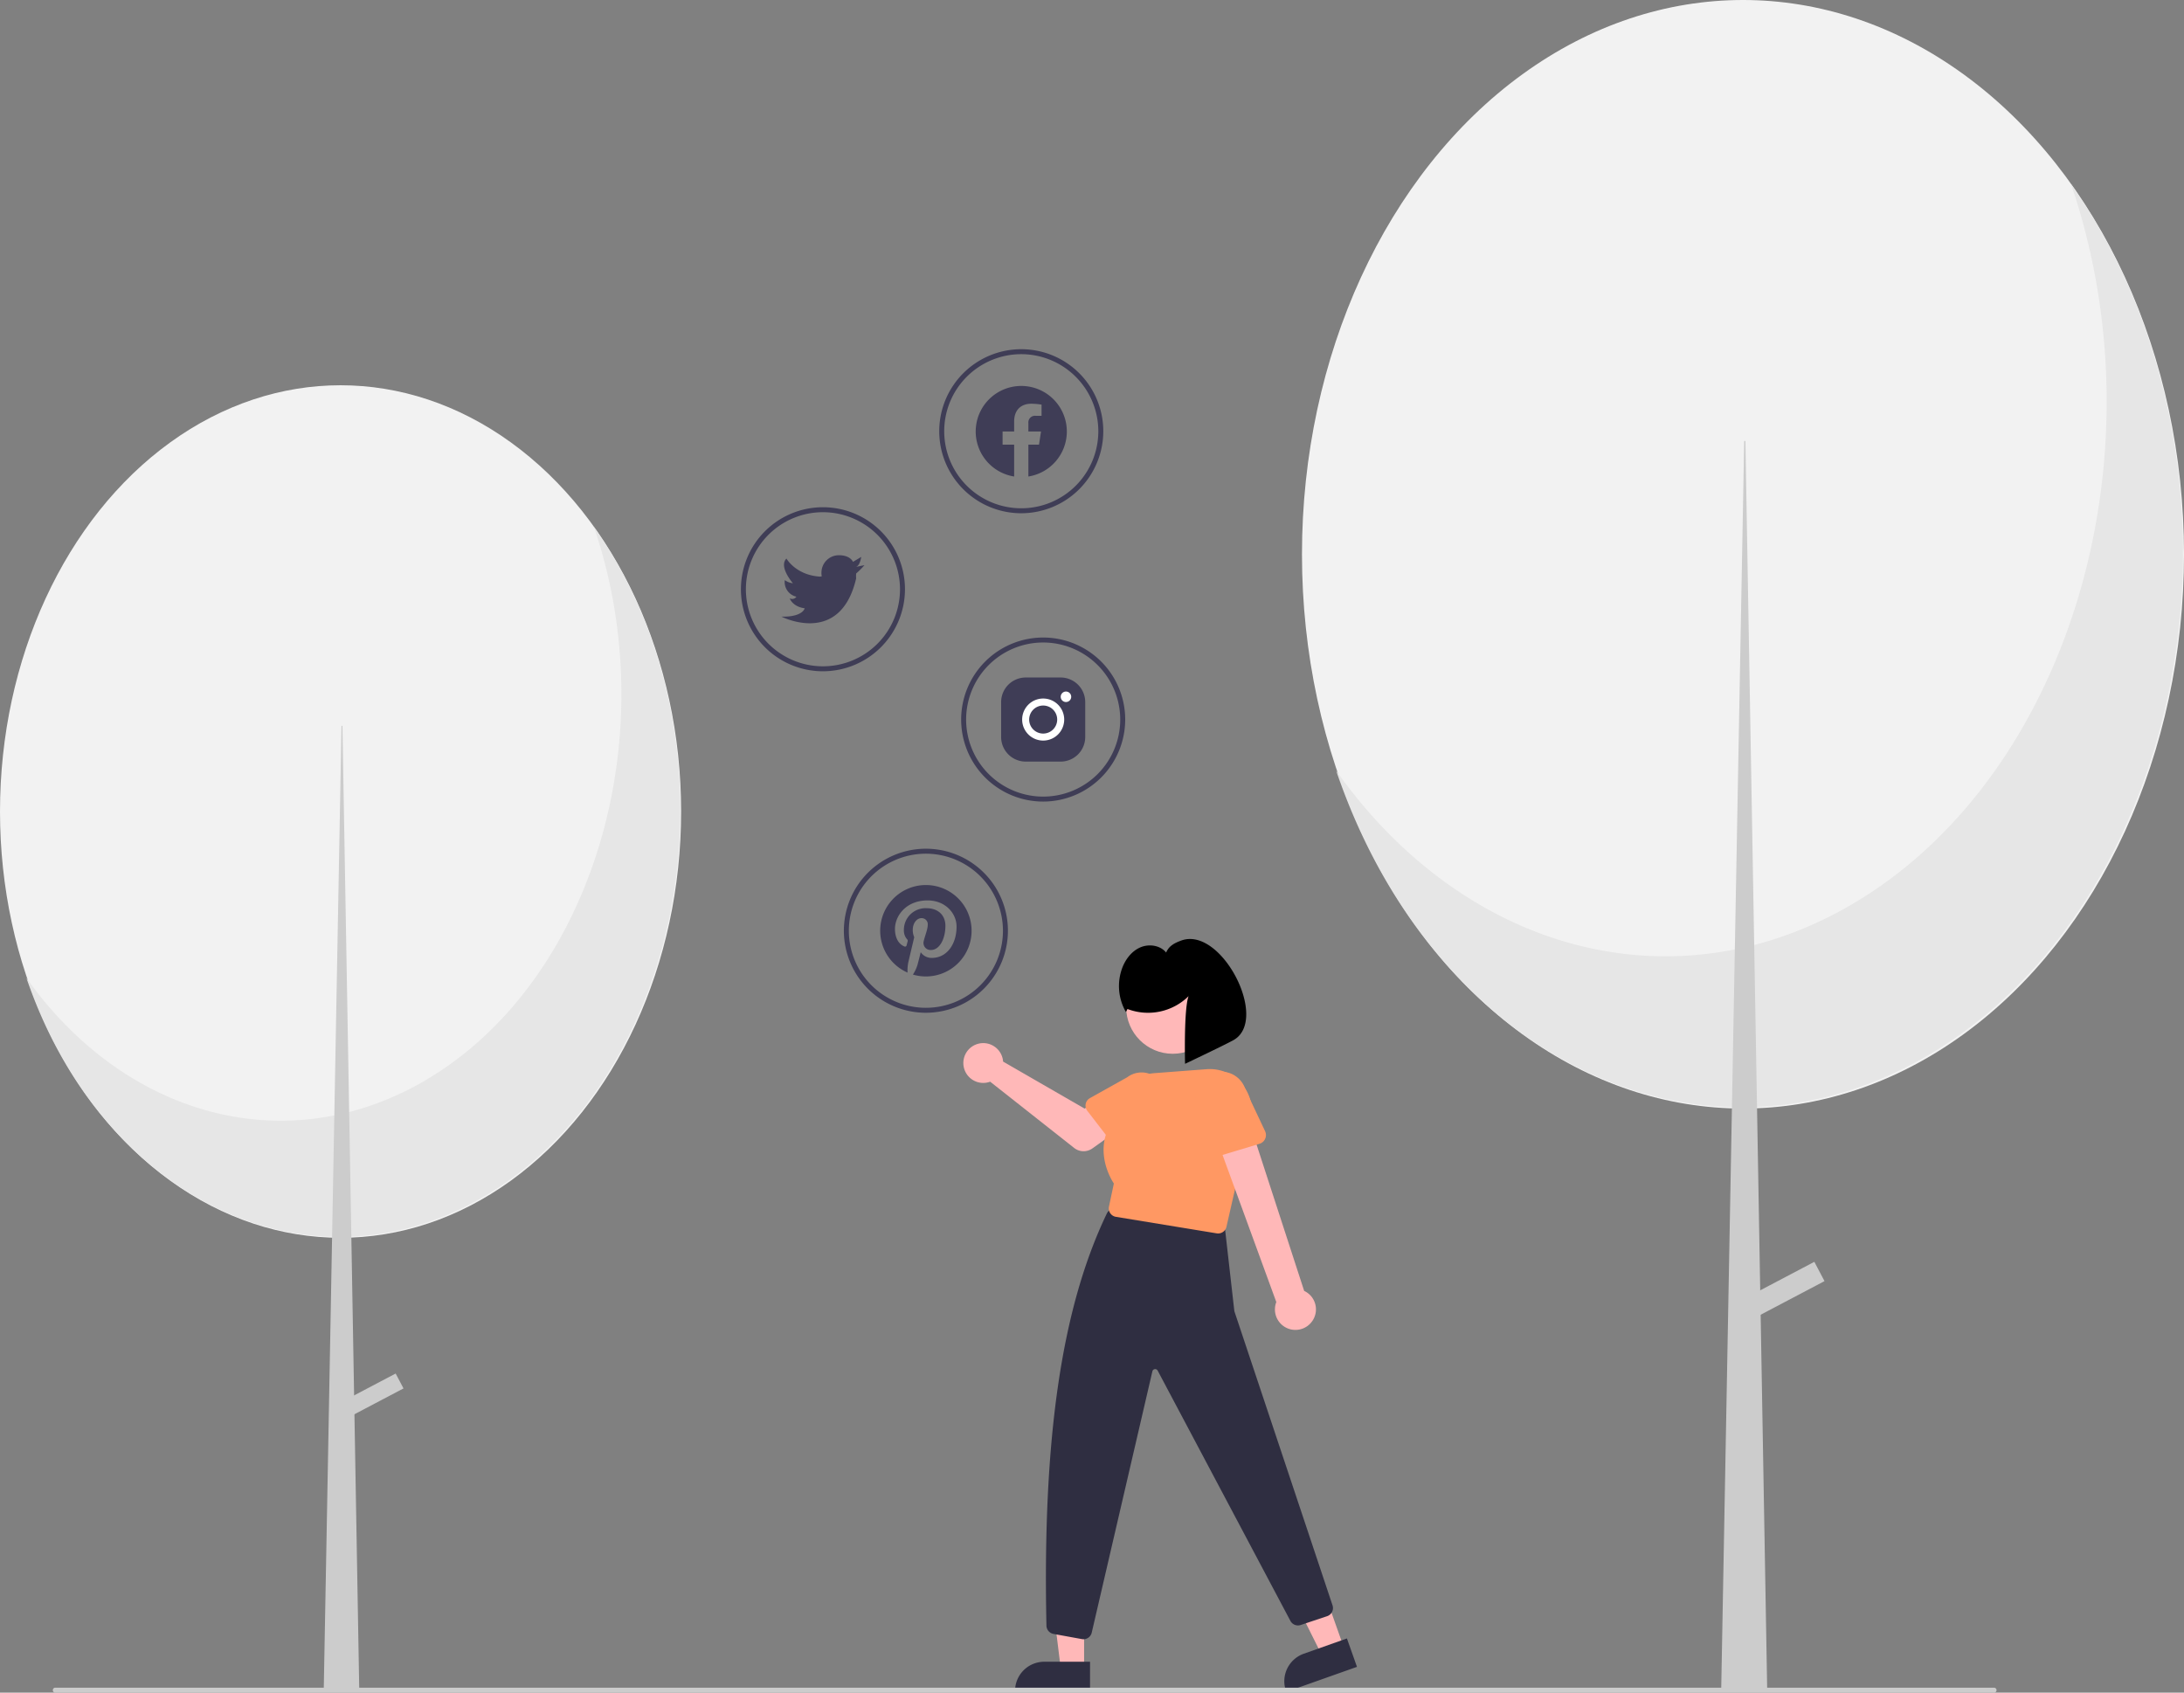 <svg data-name="Layer 1" xmlns="http://www.w3.org/2000/svg" width="878.666" height="681" viewBox="0 0 878.666 681" xmlns:xlink="http://www.w3.org/1999/xlink"><rect x="0" y="0" width="878.666" height="681" fill="#808080" stroke="none"/><polygon points="436.155 671.623 426.8 671.623 422.349 635.538 436.156 635.539 436.155 671.623" fill="#ffb8b8"/><path d="M599.207,789.346l-30.165-.001v-.382a11.741,11.741,0,0,1,11.741-11.741h.001l18.424.001Z" transform="translate(-160.667 -108.654)" fill="#2f2e41"/><polygon points="540.662 662.87 531.844 665.993 515.602 633.465 528.617 628.856 540.662 662.87" fill="#ffb8b8"/><path d="M706.606,779.276,678.171,789.346l-.127-.36a11.741,11.741,0,0,1,7.148-14.987l.001-0,17.367-6.15Z" transform="translate(-160.667 -108.654)" fill="#2f2e41"/><path d="M596.561,768.162a3.52,3.52,0,0,1-.626-.057l-11.44-2.08a3.45,3.45,0,0,1-2.821-3.309c-1.663-77.005,6.513-128.753,24.299-165.844a3.414,3.414,0,0,1,3.58-1.894l41.139,5.939a3.438,3.438,0,0,1,2.921,3.012l3.628,31.976a2.706,2.706,0,0,0,.108.508L696.791,754.59a3.449,3.449,0,0,1-2.187,4.297l-10.659,3.553a3.452,3.452,0,0,1-4.157-1.722L626.434,660.116a1.145,1.145,0,0,0-2.142.267L599.903,765.462A3.42,3.42,0,0,1,596.561,768.162Z" transform="translate(-160.667 -108.654)" fill="#2f2e41"/><path d="M564.048,534.505a8.032,8.032,0,0,1,.183,1.252l32.78,18.911,7.968-4.587,8.494,11.12-13.316,9.491a6.105,6.105,0,0,1-7.324-.178l-33.802-26.666a8.01,8.01,0,1,1,5.018-9.341Z" transform="translate(-160.667 -108.654)" fill="#ffb8b8"/><path d="M597.461,552.777a3.43,3.43,0,0,1,1.687-2.308l15.043-8.411a9.537,9.537,0,0,1,11.695,15.066l-11.994,12.454a3.434,3.434,0,0,1-5.192-.284l-10.594-13.731A3.43,3.43,0,0,1,597.461,552.777Z" transform="translate(-160.667 -108.654)" fill="#ff9863"/><circle cx="471.824" cy="405.223" r="18.742" fill="#ffb8b8"/><path d="M650.741,604.915a3.433,3.433,0,0,1-.556-.045l-40.56-6.649a3.434,3.434,0,0,1-2.804-4.101l1.973-9.303c-1.01-1.507-9.235-14.61.783-26.917a16.796,16.796,0,0,1,15.592-17.491l20.961-1.592A16.885,16.885,0,0,1,663.698,560.094l-9.609,42.15A3.442,3.442,0,0,1,650.741,604.915Z" transform="translate(-160.667 -108.654)" fill="#ff9863"/><path d="M688.617,640.162a8.198,8.198,0,0,0-3.259-12.14l-23.093-71.002-13.383,6.35,25.268,69.134a8.242,8.242,0,0,0,14.467,7.658Z" transform="translate(-160.667 -108.654)" fill="#ffb8b8"/><path d="M667.373,568.84l-17.771,5.368a3.676,3.676,0,0,1-4.699-2.983l-2.698-18.31a10.208,10.208,0,0,1,19.561-5.846l7.869,16.685a3.676,3.676,0,0,1-2.262,5.085Z" transform="translate(-160.667 -108.654)" fill="#ff9863"/><path d="M614.273,514.602a23.231,23.231,0,0,0,24.579-5.162c-1.966,5.194-1.416,27.222-1.416,27.222s17.434-8.277,19.799-9.724c13.97-8.55-5.297-45.741-21.325-39.876-2.715.993-4.982,2.162-6.08,4.836-2.393-2.952-6.924-3.592-10.408-2.076s-5.962,4.802-7.294,8.362a20.913,20.913,0,0,0,1.521,17.637Z" transform="translate(-160.667 -108.654)"/><ellipse cx="701.237" cy="223" rx="177.429" ry="223" fill="#f2f2f2"/><path d="M993.887,182.708c38.522,113.254-3.298,244.314-93.408,292.73-70.107,37.668-151.523,14.837-202.241-56.713,38.518,113.257,142.794,165.826,232.907,117.415,90.113-48.411,131.939-179.469,93.421-292.727A236.765,236.765,0,0,0,993.887,182.708Z" transform="translate(-160.667 -108.654)" fill="#e6e6e6"/><polygon points="701.725 177.429 702.212 177.429 710.986 680.469 692.464 680.469 701.725 177.429" fill="#ccc"/><rect x="861.417" y="623.539" width="33.146" height="8.774" transform="translate(-352.099 372.666) rotate(-27.766)" fill="#ccc"/><ellipse cx="137.014" cy="326.5" rx="137.014" ry="171.5" fill="#f2f2f2"/><path d="M399.6,320.606c29.747,87.099-2.547,187.892-72.131,225.126C273.331,574.701,210.46,557.143,171.295,502.116c29.744,87.102,110.268,127.53,179.854,90.299C420.736,555.184,453.034,454.393,423.29,367.291A181.803,181.803,0,0,0,399.6,320.606Z" transform="translate(-160.667 -108.654)" fill="#e6e6e6"/><polygon points="137.39 292.014 137.766 292.014 144.542 680.469 130.239 680.469 137.39 292.014" fill="#ccc"/><rect x="297.304" y="666.834" width="25.596" height="6.775" transform="translate(-437.191 112.98) rotate(-27.766)" fill="#ccc"/><path d="M962.914,789.654h-780a1,1,0,0,1,0-2h780a1,1,0,0,1,0,2Z" transform="translate(-160.667 -108.654)" fill="#ccc"/><path d="M589.874,282.257a18.33,18.33,0,1,0-21.195,18.109v-12.808h-4.655v-5.3h4.655V278.218c0-4.593,2.737-7.133,6.924-7.133a28.171,28.171,0,0,1,4.104.358v4.511h-2.313a2.65,2.65,0,0,0-2.988,2.864v3.439h5.083l-.812,5.3h-4.272v12.809a18.335,18.335,0,0,0,15.467-18.11Z" transform="translate(-160.667 -108.654)" fill="#3f3d56" fill-rule="evenodd"/><path d="M505.107,336.712l3.338-.668a31.303,31.303,0,0,1-3.338,3.338h0a13.433,13.433,0,0,0,0,2.003c-6.409,27.506-30.043,15.355-30.043,15.355,8.612.2,9.347-3.338,9.347-3.338-5.007-.734-6.009-4.006-6.009-4.006a2.063,2.063,0,0,0,2.671-.668,6.064,6.064,0,0,1-4.673-6.676,6.944,6.944,0,0,0,3.271,1.268c-.601-.734-5.675-6.81-2.604-9.948,0,0,3.739,6.676,13.553,7.277l.668-.134a5.241,5.241,0,0,1-.134-1.469,7.01,7.01,0,0,1,7.01-7.01h0c4.673,0,5.675,2.671,5.675,2.671l3.338-2.003C507.11,332.707,506.776,336.045,505.107,336.712Z" transform="translate(-160.667 -108.654)" fill="#3f3d56"/><path d="M587.407,381.232H573.31a9.897,9.897,0,0,0-9.868,9.868v14.097a9.897,9.897,0,0,0,9.868,9.868H587.407a9.897,9.897,0,0,0,9.868-9.868V391.1A9.897,9.897,0,0,0,587.407,381.232Z" transform="translate(-160.667 -108.654)" fill="#3f3d56"/><path d="M589.522,391.1a2.11,2.11,0,1,1,.009,0Z" transform="translate(-160.667 -108.654)" fill="#fff"/><path d="M580.359,392.51a5.639,5.639,0,1,1-5.639,5.639,5.639,5.639,0,0,1,5.639-5.639h0m0-2.819a8.458,8.458,0,1,0,8.458,8.458v0a8.458,8.458,0,0,0-8.458-8.458Z" transform="translate(-160.667 -108.654)" fill="#fff"/><path d="M533.175,464.725a18.389,18.389,0,0,0-7.38,35.232,16.284,16.284,0,0,1,.32-4.219c.353-1.494,2.364-10.023,2.364-10.023a7.02,7.02,0,0,1-.591-2.906c0-2.725,1.576-4.761,3.546-4.761a2.46,2.46,0,0,1,2.479,2.758c0,1.683-1.075,4.195-1.625,6.526a2.843,2.843,0,0,0,2.906,3.538c3.481,0,5.828-4.474,5.828-9.777,0-4.03-2.717-7.043-7.651-7.043a8.713,8.713,0,0,0-9.054,8.808,5.3,5.3,0,0,0,1.215,3.604.899.899,0,0,1,.263,1.026c-.09.337-.287,1.149-.378,1.478a.632.632,0,0,1-.919.46c-2.569-1.051-3.768-3.858-3.768-7.027,0-5.221,4.408-11.484,13.142-11.484,7.018,0,11.64,5.081,11.64,10.532,0,7.215-4.014,12.6-9.924,12.6a5.276,5.276,0,0,1-4.49-2.29s-1.067,4.236-1.297,5.057a15.283,15.283,0,0,1-1.847,3.94,18.391,18.391,0,1,0,5.221-36.028Z" transform="translate(-160.667 -108.654)" fill="#3f3d56"/><path d="M571.543,315.149a33,33,0,1,1,33-33A33.037,33.037,0,0,1,571.543,315.149Zm0-64a31,31,0,1,0,31,31A31.035,31.035,0,0,0,571.543,251.149Z" transform="translate(-160.667 -108.654)" fill="#3f3d56"/><path d="M491.755,378.727a33,33,0,1,1,33-33A33.037,33.037,0,0,1,491.755,378.727Zm0-64a31,31,0,1,0,31,31A31.035,31.035,0,0,0,491.755,314.727Z" transform="translate(-160.667 -108.654)" fill="#3f3d56"/><path d="M580.358,431.149a33,33,0,1,1,33-33A33.037,33.037,0,0,1,580.358,431.149Zm0-64a31,31,0,1,0,31,31A31.035,31.035,0,0,0,580.358,367.149Z" transform="translate(-160.667 -108.654)" fill="#3f3d56"/><path d="M533.174,516.118a33,33,0,1,1,33-33A33.037,33.037,0,0,1,533.174,516.118Zm0-64a31,31,0,1,0,31,31A31.035,31.035,0,0,0,533.174,452.118Z" transform="translate(-160.667 -108.654)" fill="#3f3d56"/></svg>